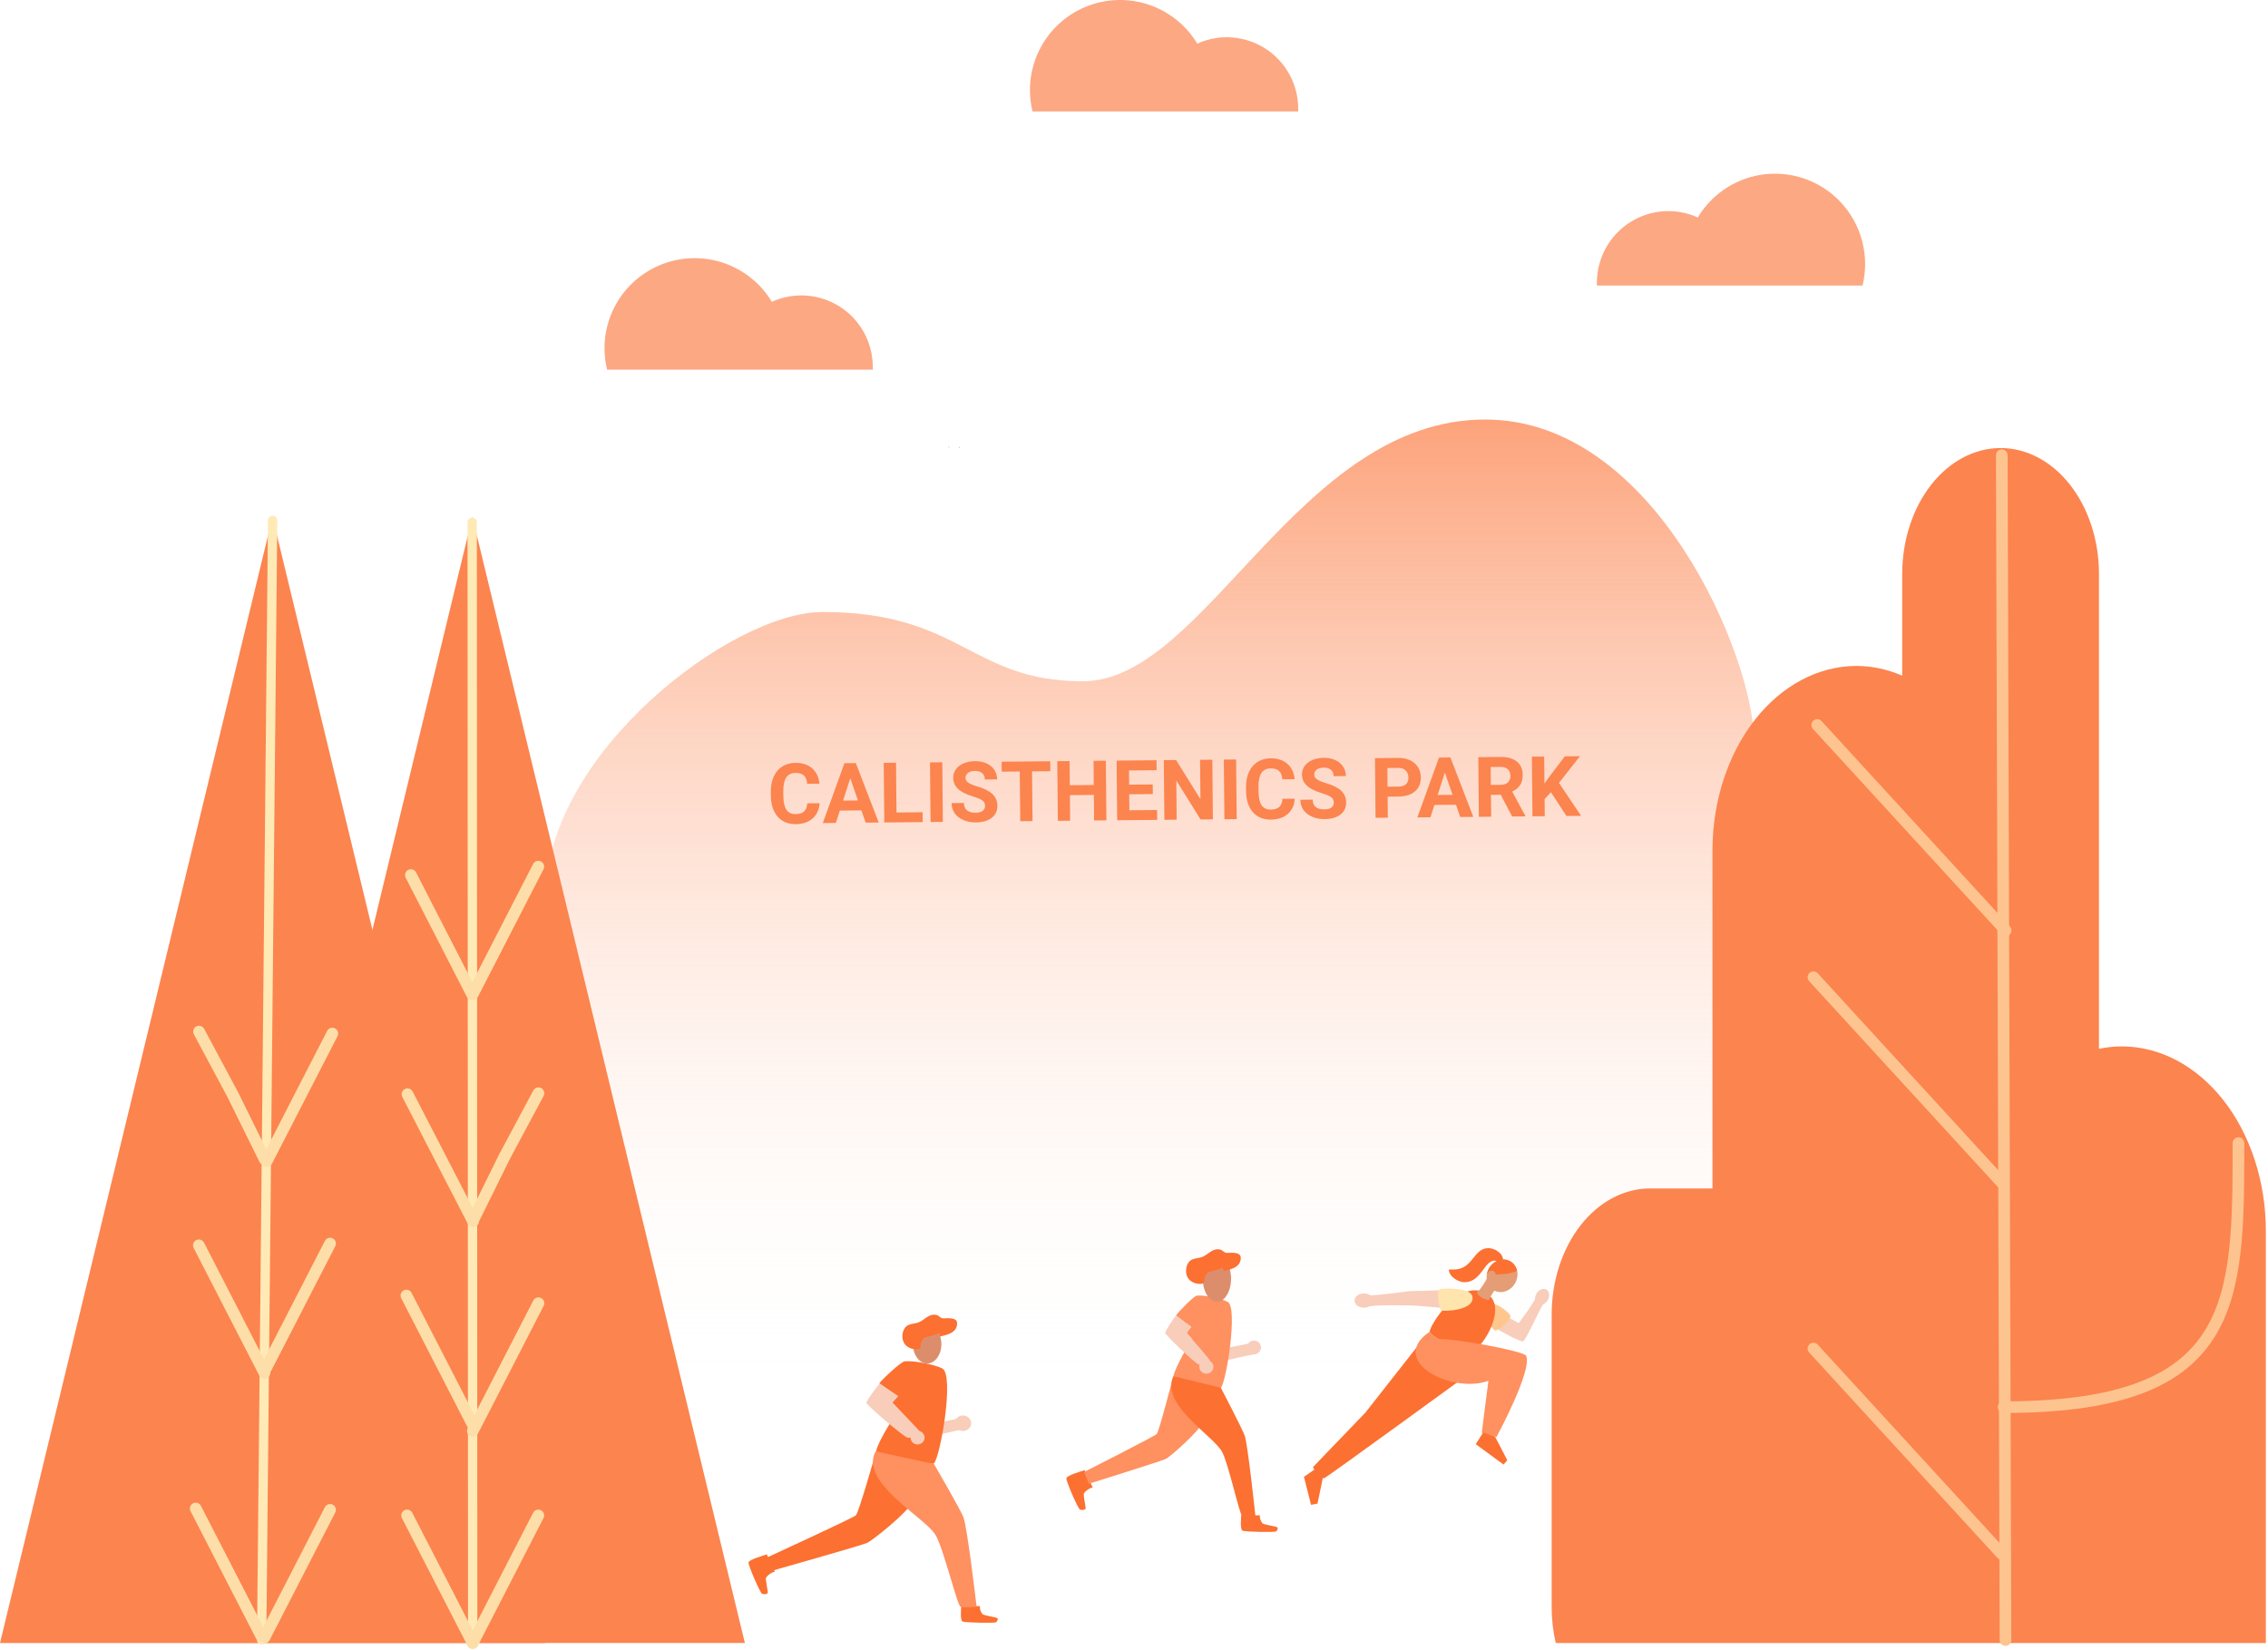 <svg width="973" height="708" viewBox="0 0 973 708" fill="none" xmlns="http://www.w3.org/2000/svg">
<path d="M750.379 597.725C751.173 499.152 752.442 340.808 752.442 317.373C752.442 282.989 710.517 180 637.179 180C556.835 180 517.132 292.305 464.542 292.305C416.341 292.305 412.54 262.579 352.873 262.579C313.995 262.579 234 323.268 234 385.311L287.248 597.677L750.379 597.725Z" fill="url(#paint0_linear)"/>
<path d="M375.95 622.709C375.252 624.566 368.463 649.024 367.15 650.195C365.838 651.365 329.079 668.252 329.079 668.252L331.573 673.844C331.573 673.844 370.094 662.945 372.089 661.98C374.084 661.016 389.27 649.207 391.586 644.245C393.901 639.283 378.61 622.64 375.95 622.709Z" fill="#FC7031"/>
<path d="M412.381 689.154C412.381 689.989 411.802 695.252 412.956 695.738C414.111 696.224 426.801 696.52 427.376 696.03C427.952 695.541 428.302 694.52 427.793 694.228C427.285 693.935 422.375 693.108 421.708 692.717C421.042 692.326 420.12 690.253 420.458 689.154" fill="#FC7031"/>
<path d="M532.49 650.184C532.49 651.018 531.911 656.282 533.065 656.768C534.22 657.254 546.911 657.549 547.486 657.06C548.061 656.571 548.411 655.55 547.902 655.257C547.394 654.965 542.484 654.138 541.818 653.747C541.151 653.356 540.23 651.283 540.567 650.184" fill="#FC7031"/>
<path d="M411.326 608.574C410.513 608.774 403.983 610.148 403.306 610.148C402.628 610.148 401.681 615.697 402.358 615.641C403.036 615.585 411.598 613.412 413.73 613.239C415.861 613.067 411.326 608.574 411.326 608.574Z" fill="#F8CDBA"/>
<path d="M535.479 576.495C534.666 576.695 528.136 578.07 527.459 578.07C526.781 578.07 525.834 583.618 526.512 583.562C527.189 583.506 535.751 581.333 537.883 581.161C540.015 580.988 535.479 576.495 535.479 576.495Z" fill="#F8CDBA"/>
<path d="M388.119 584.095C392.817 583.701 401.488 585.718 404.218 587.116C409.593 589.869 403.389 625.364 400.601 627.999C398.107 628.881 376.966 624.439 375.903 622.54C376.469 618.743 384.85 605.582 385.647 604.87C385.116 604.395 382.726 601.785 382.726 601.785C382.726 601.785 384.874 599.207 385.116 599.06C384.431 598.652 377.584 593.82 377.205 593.547C378.572 591.739 386.539 584.228 388.119 584.095Z" fill="#FC7031"/>
<path d="M395.079 614.802C394.708 614.007 383.305 602.29 382.894 601.819C383.516 601.059 384.546 599.892 385.392 599.018C382.137 596.931 378.643 594.563 377.386 593.607C377.362 593.63 377.352 593.656 377.328 593.682C376.759 594.28 371.689 600.949 371.689 601.887C371.689 602.825 387.207 616.1 389.144 616.75C391.082 617.399 395.45 615.599 395.079 614.802Z" fill="#F8CDBA"/>
<path d="M413.129 613.978C415.069 613.978 416.641 612.489 416.641 610.653C416.641 608.816 415.069 607.327 413.129 607.327C411.189 607.327 409.617 608.816 409.617 610.653C409.617 612.489 411.189 613.978 413.129 613.978Z" fill="#F8CDBA"/>
<path d="M400.699 628.156C400.699 628.156 411.591 646.913 413.257 650.813C414.924 654.713 418.982 689.392 418.982 689.392C418.982 689.392 413.556 689.955 412.097 689.392C410.637 688.83 404.587 663.602 401.251 658.431C396.172 650.572 368.585 635.916 375.648 622.708" fill="#FF905F"/>
<path d="M328.959 666.926C327.933 667.304 321.219 669.154 321.12 670.439C321.022 671.723 326.121 683.547 326.969 683.855C327.816 684.162 329.221 684.025 329.357 683.414C329.492 682.803 328.42 677.914 328.593 677.124C328.767 676.334 330.935 674.55 332.438 674.367" fill="#FC7031"/>
<path d="M465.322 630.785C464.296 631.163 457.582 633.013 457.483 634.298C457.385 635.583 462.484 647.406 463.332 647.714C464.179 648.022 465.584 647.884 465.72 647.273C465.856 646.662 464.783 641.773 464.957 640.983C465.13 640.193 467.298 638.41 468.801 638.227" fill="#FC7031"/>
<path d="M397.766 585.026C401.136 585.026 403.867 581.324 403.867 576.757C403.867 572.19 401.136 568.488 397.766 568.488C394.396 568.488 391.665 572.19 391.665 576.757C391.665 581.324 394.396 585.026 397.766 585.026Z" fill="#DC8E6C"/>
<path d="M387.142 573.348C387.142 570.799 388.392 569.19 389.408 568.679C391.37 567.681 392.189 568.126 394.165 567.349C396.305 566.517 398.141 564.089 400.646 564.089C402.987 564.089 402.776 565.27 404.364 565.619C405.3 565.823 410.619 564.738 410.619 567.794C410.619 572.5 404.734 572.882 403.371 573.485C403.167 572.943 402.929 572.412 402.659 571.893C401.587 572.874 397.705 573.556 397.078 573.776C395.626 574.308 394.933 576.325 394.933 577.642C394.933 578.96 393.589 578.965 393.252 578.965C390.148 578.965 387.142 577.198 387.142 573.348Z" fill="#FC7031"/>
<path d="M503.422 590.518C502.851 592.193 497.297 614.244 496.223 615.3C495.149 616.355 465.076 631.58 465.076 631.58L467.117 636.622C467.117 636.622 498.631 626.795 500.263 625.926C501.895 625.056 514.32 614.409 516.214 609.935C518.108 605.462 505.598 590.456 503.422 590.518Z" fill="#FF905F"/>
<path d="M513.484 555.91C517.354 555.555 524.495 557.371 526.744 558.63C531.172 561.108 526.062 593.061 523.765 595.432C521.711 596.227 504.297 592.228 503.422 590.518C503.888 587.1 510.791 575.252 511.447 574.611C511.01 574.184 509.041 571.834 509.041 571.834C509.041 571.834 510.811 569.514 511.01 569.382C510.446 569.014 504.806 564.665 504.494 564.419C505.62 562.791 512.182 556.03 513.484 555.91Z" fill="#FF905F"/>
<path d="M519.038 583.661C518.734 582.936 509.387 572.259 509.05 571.83C509.56 571.138 510.404 570.074 511.098 569.277C508.429 567.375 505.566 565.218 504.535 564.346C504.516 564.368 504.507 564.391 504.487 564.415C504.021 564.959 499.865 571.037 499.865 571.892C499.865 572.746 512.585 584.844 514.173 585.436C515.761 586.028 519.342 584.387 519.038 583.661Z" fill="#F8CDBA"/>
<path d="M537.959 581.086C539.626 581.086 540.978 579.766 540.978 578.138C540.978 576.509 539.626 575.189 537.959 575.189C536.292 575.189 534.94 576.509 534.94 578.138C534.94 579.766 536.292 581.086 537.959 581.086Z" fill="#F8CDBA"/>
<path d="M517.543 589.411C519.21 589.411 520.562 588.091 520.562 586.463C520.562 584.835 519.21 583.515 517.543 583.515C515.876 583.515 514.525 584.835 514.525 586.463C514.525 588.091 515.876 589.411 517.543 589.411Z" fill="#F8CDBA"/>
<path d="M393.646 619.773C395.313 619.773 396.665 618.453 396.665 616.825C396.665 615.196 395.313 613.876 393.646 613.876C391.979 613.876 390.628 615.196 390.628 616.825C390.628 618.453 391.979 619.773 393.646 619.773Z" fill="#F8CDBA"/>
<path d="M523.765 595.432C523.765 595.432 532.613 612.385 533.967 615.91C535.321 619.435 538.618 650.781 538.618 650.781C538.618 650.781 534.21 651.29 533.024 650.781C531.839 650.273 526.924 627.47 524.213 622.796C520.088 615.692 497.678 602.445 503.415 590.507" fill="#FC7031"/>
<path d="M522.071 558.539C525.422 558.539 528.138 554.118 528.138 548.663C528.138 543.209 525.422 538.788 522.071 538.788C518.72 538.788 516.004 543.209 516.004 548.663C516.004 554.118 518.72 558.539 522.071 558.539Z" fill="#DC8E6C"/>
<path d="M508.833 545.271C508.833 542.722 510.083 541.114 511.1 540.602C513.061 539.604 513.881 540.049 515.857 539.272C517.997 538.44 519.832 536.012 522.337 536.012C524.679 536.012 524.468 537.193 526.055 537.542C526.992 537.746 532.311 536.661 532.311 539.717C532.311 544.423 526.425 544.805 525.063 545.408C524.858 544.866 524.621 544.335 524.351 543.816C523.279 544.797 519.397 545.479 518.769 545.699C517.318 546.231 516.625 548.248 516.625 549.566C516.625 550.883 515.281 550.888 514.944 550.888C511.839 550.888 508.833 549.121 508.833 545.271Z" fill="#FC7031"/>
<path d="M611.705 573.067L585.809 606.05L563.295 629.47C563.295 630.413 567.388 634.291 568.015 634.291C569.552 633.661 628.195 590.926 628.195 590.926L611.705 573.067Z" fill="#FC7031"/>
<path d="M617.637 553.628C616.579 553.726 604.638 553.994 604.638 553.994C604.638 553.994 589.085 556.135 586.961 555.755C585.664 555.524 584.308 561.605 585.941 560.848C588.463 559.662 605.06 560.096 606.331 560.149C607.601 560.201 618.513 561.115 618.906 561.195C619.299 561.275 617.637 553.628 617.637 553.628Z" fill="#F8CDBA"/>
<path d="M642.164 569.957C642.832 570.863 652.086 575.652 653.329 575.553C654.571 575.454 661.006 560.437 662.431 558.98C662.739 558.671 658.91 555.805 658.833 556.665C658.699 558.197 651.533 567.729 651.533 567.729L646.783 565.012L642.164 569.957Z" fill="#F8CDBA"/>
<path d="M637.699 559.821C640.152 557.198 647.789 563.216 647.98 564.587C648.264 566.618 642.766 570.964 641.45 570.862C640.134 570.76 635.361 562.326 637.699 559.821Z" fill="#FFC78E"/>
<path d="M637.284 554.715C647.428 559.817 636.478 578.155 631.515 579.88C628.858 580.806 613.529 573.707 613.364 571.382C613.199 569.056 625.458 548.767 637.284 554.715Z" fill="#FC7031"/>
<path d="M631.689 556.281C632.824 562.375 619.158 562.792 618.289 562.221C617.42 561.65 616.343 554.435 617.42 553.193C619.855 552.622 630.978 552.457 631.689 556.281Z" fill="#FFE4AD"/>
<path d="M613.363 571.381C594.991 583.843 622.729 598.234 638.567 592.443C638.236 594.552 635.695 614.757 635.695 614.757L642.008 616.557C642.008 616.557 657.488 588.007 654.738 581.72C653.84 579.662 622.984 574.022 617.134 574.585C615.736 573.718 613.464 572.343 613.363 571.381Z" fill="#FF905F"/>
<path d="M636.308 614.619L633.115 619.639L645.041 628.383L646.657 626.539L641.387 616.395L636.308 614.619Z" fill="#FC7031"/>
<path d="M564.115 630.399L559.415 633.641L562.445 645.658L565.221 645.155L567.599 633.692L564.115 630.399Z" fill="#FC7031"/>
<path d="M664.186 557.414C665.021 555.576 664.521 553.665 663.07 553.145C661.619 552.625 659.766 553.694 658.931 555.531C658.096 557.369 658.596 559.28 660.047 559.8C661.498 560.32 663.351 559.251 664.186 557.414Z" fill="#F8CDBA"/>
<path d="M585.108 561.07C587.303 561.07 589.083 559.7 589.083 558.011C589.083 556.322 587.303 554.952 585.108 554.952C582.913 554.952 581.133 556.322 581.133 558.011C581.133 559.7 582.913 561.07 585.108 561.07Z" fill="#F8CDBA"/>
<path d="M650.751 548.75C651.778 544.966 649.766 541.289 646.257 540.538C642.748 539.788 639.071 542.247 638.044 546.031C637.017 549.815 639.029 553.491 642.538 554.242C646.047 554.993 649.724 552.534 650.751 548.75Z" fill="#E49D75"/>
<path d="M650.861 545.289C650.357 542.931 648.665 541.053 646.255 540.539C642.745 539.787 639.067 542.247 638.04 546.03C638.019 546.111 638 546.193 637.981 546.273C640.887 547.218 647.749 546.837 650.861 545.289Z" fill="#FC7031"/>
<path d="M638.596 547.112C638.431 548.136 634.977 553.66 633.698 554.481C633.614 555.829 637.15 558.055 638.836 557.677C639.522 556.133 640.697 554.01 641.726 553.143C642.755 552.275 638.596 547.112 638.596 547.112Z" fill="#E49D75"/>
<path d="M644.841 540.654C644.841 537.492 640.913 535.523 638.607 535.523C631.955 535.523 632.111 544.71 623.579 544.71C622.817 544.71 622.475 544.594 621.582 544.77C621.582 547.656 625.598 550.159 628.237 550.159C635.553 550.159 636.662 540.9 641.183 540.9C641.878 540.9 642.796 541.376 642.796 541.376L644.841 540.654Z" fill="#FC7031"/>
<path d="M641.416 547.507C641.819 546.608 641.423 545.624 640.531 545.309C639.639 544.994 638.589 545.468 638.187 546.366C637.784 547.265 638.18 548.249 639.072 548.564C639.964 548.879 641.014 548.406 641.416 547.507Z" fill="#E49D75"/>
<g filter="url(#filter0_b)">
<path d="M351.608 344.629C351.435 347.384 350.436 349.562 348.612 351.161C346.799 352.761 344.392 353.575 341.392 353.603C338.111 353.634 335.517 352.557 333.609 350.372C331.713 348.175 330.747 345.149 330.71 341.294L330.696 339.729C330.672 337.269 331.085 335.097 331.935 333.213C332.784 331.33 334.007 329.883 335.603 328.872C337.21 327.849 339.08 327.327 341.213 327.307C344.166 327.279 346.552 328.047 348.372 329.612C350.191 331.177 351.255 333.387 351.564 336.244L346.291 336.294C346.146 334.643 345.672 333.452 344.868 332.721C344.076 331.979 342.871 331.615 341.254 331.631C339.496 331.647 338.184 332.293 337.317 333.567C336.462 334.829 336.035 336.784 336.037 339.433L336.055 341.366C336.081 344.132 336.517 346.149 337.361 347.418C338.217 348.688 339.547 349.314 341.351 349.297C342.98 349.281 344.19 348.901 344.979 348.155C345.781 347.397 346.233 346.238 346.335 344.679L351.608 344.629ZM369.55 347.71L360.305 347.798L358.597 353.088L352.99 353.141L362.274 327.458L367.16 327.412L376.983 352.914L371.376 352.967L369.55 347.71ZM361.688 343.513L368.086 343.453L364.779 333.904L361.688 343.513ZM384.607 348.605L395.803 348.498L395.844 352.735L379.374 352.891L379.131 327.298L384.404 327.248L384.607 348.605ZM404.492 352.652L399.218 352.702L398.975 327.11L404.249 327.06L404.492 352.652ZM422.603 345.765C422.593 344.769 422.235 344.011 421.526 343.49C420.818 342.958 419.547 342.407 417.714 341.839C415.88 341.259 414.427 340.686 413.355 340.122C410.434 338.58 408.961 336.478 408.936 333.818C408.923 332.436 409.298 331.202 410.061 330.116C410.836 329.019 411.947 328.159 413.394 327.536C414.853 326.912 416.491 326.592 418.307 326.575C420.135 326.557 421.767 326.876 423.203 327.53C424.639 328.173 425.755 329.094 426.552 330.294C427.36 331.493 427.771 332.86 427.786 334.395L422.513 334.445C422.502 333.274 422.124 332.369 421.38 331.731C420.635 331.082 419.595 330.764 418.259 330.777C416.97 330.789 415.971 331.074 415.261 331.631C414.552 332.177 414.201 332.895 414.209 333.786C414.217 334.618 414.64 335.311 415.477 335.866C416.326 336.42 417.568 336.936 419.201 337.412C422.209 338.286 424.406 339.385 425.789 340.707C427.173 342.03 427.874 343.688 427.893 345.68C427.914 347.895 427.093 349.643 425.429 350.924C423.765 352.194 421.516 352.842 418.68 352.869C416.711 352.888 414.915 352.548 413.291 351.848C411.667 351.137 410.421 350.159 409.554 348.913C408.698 347.667 408.263 346.218 408.247 344.566L413.538 344.515C413.565 347.339 415.265 348.735 418.64 348.703C419.894 348.692 420.87 348.43 421.568 347.92C422.267 347.397 422.611 346.679 422.603 345.765ZM450.605 330.891L442.766 330.966L442.968 352.287L437.695 352.337L437.493 331.016L429.759 331.089L429.718 326.818L450.565 326.62L450.605 330.891ZM474.66 351.986L469.387 352.036L469.283 341.068L459 341.166L459.104 352.134L453.831 352.184L453.588 326.591L458.861 326.541L458.96 336.912L469.243 336.814L469.144 326.444L474.417 326.394L474.66 351.986ZM494.576 340.705L484.451 340.801L484.516 347.656L496.398 347.543L496.439 351.779L479.283 351.942L479.04 326.35L496.16 326.187L496.201 330.458L484.354 330.571L484.412 336.67L494.536 336.574L494.576 340.705ZM520.344 351.552L515.071 351.603L504.646 334.861L504.805 351.7L499.532 351.75L499.289 326.157L504.562 326.107L515.005 342.884L514.845 326.01L520.101 325.96L520.344 351.552ZM530.556 351.456L525.283 351.506L525.04 325.913L530.313 325.863L530.556 351.456ZM555.47 342.693C555.297 345.449 554.298 347.626 552.474 349.226C550.66 350.825 548.254 351.639 545.254 351.668C541.973 351.699 539.379 350.622 537.471 348.437C535.575 346.24 534.609 343.214 534.572 339.358L534.558 337.794C534.534 335.333 534.947 333.161 535.796 331.278C536.646 329.395 537.868 327.948 539.464 326.936C541.072 325.913 542.942 325.391 545.075 325.371C548.028 325.343 550.414 326.112 552.234 327.676C554.053 329.241 555.117 331.452 555.426 334.308L550.153 334.359C550.008 332.707 549.534 331.517 548.73 330.786C547.938 330.043 546.733 329.68 545.116 329.695C543.358 329.712 542.046 330.357 541.179 331.631C540.324 332.893 539.897 334.848 539.899 337.497L539.917 339.431C539.943 342.196 540.378 344.213 541.223 345.483C542.078 346.752 543.409 347.378 545.213 347.361C546.842 347.346 548.051 346.965 548.841 346.219C549.643 345.462 550.095 344.303 550.197 342.743L555.47 342.693ZM572.221 344.345C572.212 343.349 571.853 342.59 571.145 342.07C570.436 341.537 569.166 340.987 567.332 340.418C565.498 339.838 564.045 339.266 562.974 338.702C560.053 337.159 558.58 335.058 558.554 332.398C558.541 331.015 558.916 329.781 559.679 328.696C560.454 327.598 561.565 326.738 563.012 326.115C564.471 325.492 566.109 325.171 567.925 325.154C569.753 325.137 571.385 325.455 572.821 326.11C574.257 326.752 575.373 327.673 576.17 328.873C576.978 330.072 577.39 331.44 577.404 332.975L572.131 333.025C572.12 331.853 571.742 330.948 570.998 330.311C570.253 329.662 569.213 329.343 567.877 329.356C566.588 329.368 565.589 329.653 564.879 330.211C564.17 330.757 563.819 331.475 563.828 332.365C563.836 333.197 564.258 333.891 565.095 334.445C565.945 335 567.186 335.515 568.819 335.992C571.828 336.866 574.024 337.964 575.408 339.287C576.791 340.61 577.493 342.267 577.511 344.259C577.532 346.474 576.711 348.222 575.047 349.504C573.384 350.773 571.134 351.422 568.298 351.449C566.329 351.467 564.533 351.127 562.909 350.428C561.285 349.716 560.04 348.738 559.172 347.492C558.317 346.246 557.881 344.797 557.865 343.145L563.156 343.095C563.183 345.919 564.884 347.315 568.259 347.283C569.512 347.271 570.488 347.01 571.187 346.499C571.885 345.977 572.23 345.259 572.221 344.345ZM595.313 341.823L595.399 350.84L590.126 350.89L589.883 325.297L599.867 325.203C601.788 325.184 603.479 325.52 604.939 326.209C606.41 326.898 607.545 327.89 608.342 329.183C609.14 330.464 609.546 331.931 609.562 333.584C609.586 336.091 608.743 338.08 607.034 339.549C605.337 341.007 602.971 341.75 599.936 341.779L595.313 341.823ZM595.273 337.551L599.984 337.507C601.378 337.493 602.435 337.155 603.156 336.492C603.888 335.829 604.248 334.888 604.236 333.669C604.224 332.415 603.846 331.405 603.1 330.639C602.355 329.872 601.331 329.484 600.03 329.473L595.197 329.519L595.273 337.551ZM624.633 345.289L615.387 345.376L613.679 350.666L608.072 350.72L617.356 325.036L622.243 324.99L632.065 350.492L626.458 350.545L624.633 345.289ZM616.77 341.092L623.168 341.031L619.861 331.482L616.77 341.092ZM643.841 341.01L639.64 341.05L639.729 350.419L634.456 350.469L634.213 324.876L643.722 324.786C646.745 324.757 649.084 325.409 650.737 326.741C652.39 328.073 653.229 329.97 653.252 332.43C653.269 334.176 652.902 335.639 652.151 336.818C651.412 337.985 650.279 338.922 648.75 339.628L654.386 350.034L654.388 350.28L648.729 350.334L643.841 341.01ZM639.599 336.779L643.853 336.739C645.177 336.726 646.2 336.382 646.92 335.707C647.64 335.021 647.994 334.086 647.983 332.902C647.972 331.695 647.617 330.749 646.919 330.065C646.233 329.38 645.181 329.044 643.763 329.057L639.527 329.098L639.599 336.779ZM665.365 339.909L662.651 342.889L662.72 350.201L657.447 350.251L657.204 324.658L662.477 324.608L662.587 336.209L664.877 333.006L671.319 324.524L677.805 324.463L668.825 335.921L678.311 350.053L672.036 350.112L665.365 339.909Z" fill="#FC844F"/>
</g>
<path d="M789.254 542.379L823.615 476.431M789.254 671.337L809.985 631.017M789.254 455.047L823.615 389.099" stroke="#FEDEA8" stroke-width="3" stroke-miterlimit="10" stroke-linecap="round"/>
<path d="M116.911 221.807L0 704.967H233.822L116.911 221.807Z" fill="#FC844F"/>
<path d="M202.649 221.781L85.737 704.94H319.56L202.649 221.781Z" fill="#FC844F"/>
<path d="M202.578 224.066L202.794 704.474" stroke="#FFEAB6" stroke-width="4" stroke-miterlimit="10" stroke-linecap="round"/>
<path d="M116.96 223.25L112.248 703.637" stroke="#FFEAB6" stroke-width="4" stroke-miterlimit="10" stroke-linecap="round"/>
<path d="M202.794 704.963L230.941 650.22" stroke="#FEDEA8" stroke-width="5" stroke-miterlimit="10" stroke-linecap="round"/>
<path d="M202.861 613.907L231.008 559.164M113.461 588.308L141.609 533.565" stroke="#FEDEA8" stroke-width="5" stroke-miterlimit="10" stroke-linecap="round"/>
<path d="M113.45 702.573L141.597 647.83M113.45 589.065L85.303 534.322" stroke="#FEDEA8" stroke-width="5" stroke-miterlimit="10" stroke-linecap="round"/>
<path d="M202.861 523.799L216.445 496.264L231.008 469.056M114.429 498.201L128.503 470.829L142.577 443.457" stroke="#FEDEA8" stroke-width="5" stroke-miterlimit="10" stroke-linecap="round"/>
<path d="M113.521 497.355L99.937 469.82L85.373 442.612" stroke="#FEDEA8" stroke-width="5" stroke-miterlimit="10" stroke-linecap="round"/>
<path d="M202.794 426.594L230.941 371.85" stroke="#FEDEA8" stroke-width="5" stroke-miterlimit="10" stroke-linecap="round"/>
<path d="M202.794 704.963L174.647 650.22" stroke="#FEDEA8" stroke-width="5" stroke-miterlimit="10" stroke-linecap="round"/>
<path d="M787.365 604.795L759.218 550.052" stroke="#FEDEA8" stroke-width="3" stroke-miterlimit="10" stroke-linecap="round"/>
<path d="M202.496 426.562L176.278 375.465M112.116 701.983L83.969 647.239M789.417 495.775L761.27 441.032M202.956 524.015L174.809 469.494M202.496 610.613L174.35 555.869" stroke="#FEDEA8" stroke-width="5" stroke-miterlimit="10" stroke-linecap="round"/>
<circle cx="407.033" cy="191.826" r="0.245" fill="#C4C4C4"/>
<circle cx="411.603" cy="191.99" r="0.245" fill="#C4C4C4"/>
<path d="M799.047 122.519C801.247 113.512 800.154 104.013 795.967 95.745C791.781 87.476 784.778 80.987 776.229 77.453C767.68 73.919 758.151 73.575 749.37 76.484C740.59 79.392 733.14 85.361 728.372 93.306C723.702 91.19 718.577 90.281 713.466 90.663C708.355 91.045 703.421 92.706 699.114 95.493C694.808 98.28 691.267 102.104 688.814 106.617C686.361 111.13 685.076 116.188 685.074 121.328C685.074 121.73 685.074 122.149 685.074 122.519H799.047Z" fill="#FCA883"/>
<path d="M260.454 158.599C258.254 149.622 259.347 140.155 263.533 131.915C267.72 123.675 274.723 117.207 283.272 113.686C291.821 110.164 301.35 109.821 310.13 112.72C318.91 115.619 326.36 121.567 331.128 129.485C335.799 127.369 340.925 126.459 346.039 126.836C351.152 127.214 356.089 128.868 360.398 131.647C364.706 134.425 368.248 138.24 370.699 142.741C373.15 147.243 374.431 152.287 374.426 157.411C374.426 157.804 374.426 158.23 374.426 158.599H260.454Z" fill="#FCA883"/>
<path d="M442.972 47.829C440.772 38.852 441.865 29.385 446.052 21.145C450.238 12.905 457.241 6.437 465.79 2.915C474.339 -0.606 483.868 -0.949 492.649 1.95C501.429 4.849 508.879 10.796 513.647 18.715C518.317 16.599 523.444 15.688 528.557 16.066C533.671 16.444 538.608 18.098 542.916 20.877C547.224 23.655 550.766 27.47 553.217 31.971C555.668 36.473 556.95 41.517 556.945 46.641C556.945 47.034 556.945 47.46 556.945 47.829H442.972Z" fill="#FCA883"/>
<path d="M796.814 704.963H972.08V527.966C972.032 507.033 965.519 486.976 953.964 472.174C942.41 457.372 926.752 449.03 910.411 448.968C907.089 448.97 903.773 449.315 900.494 449.998V246.312C900.494 231.971 896.047 218.218 888.132 208.077C880.217 197.935 869.481 192.237 858.286 192.234C847.09 192.234 836.352 197.932 828.435 208.073C820.518 218.215 816.07 231.97 816.07 246.312V289.913C809.719 287.14 803.054 285.725 796.344 285.724C780.001 285.785 764.342 294.129 752.787 308.933C741.232 323.737 734.72 343.797 734.674 364.731V509.917H707.815C696.652 509.961 685.955 515.661 678.061 525.773C670.167 535.885 665.717 549.588 665.683 563.889V689.588C665.684 694.795 666.277 699.975 667.443 704.963" fill="#FC844F"/>
<path d="M859.609 603.757C960.327 603.757 960.327 558.658 960.327 490.47" stroke="#FEC48F" stroke-width="5" stroke-linecap="round" stroke-linejoin="round"/>
<path d="M858.793 507.446L777.99 419.298" stroke="#FEC48F" stroke-width="5" stroke-linecap="round" stroke-linejoin="round"/>
<path d="M860.425 399.22L779.623 311.071" stroke="#FEC48F" stroke-width="5" stroke-linecap="round" stroke-linejoin="round"/>
<path d="M858.793 666.766L777.99 578.618" stroke="#FEC48F" stroke-width="5" stroke-linecap="round" stroke-linejoin="round"/>
<path d="M860.381 703.671L858.793 195.336" stroke="#FEC48F" stroke-width="5" stroke-linecap="round" stroke-linejoin="round"/>
<defs>
<filter id="filter0_b" x="326.695" y="320.463" width="355.617" height="37.141" filterUnits="userSpaceOnUse" color-interpolation-filters="sRGB">
<feFlood flood-opacity="0" result="BackgroundImageFix"/>
<feGaussianBlur in="BackgroundImage" stdDeviation="2"/>
<feComposite in2="SourceAlpha" operator="in" result="effect1_backgroundBlur"/>
<feBlend mode="normal" in="SourceGraphic" in2="effect1_backgroundBlur" result="shape"/>
</filter>
<linearGradient id="paint0_linear" x1="493.221" y1="180" x2="493.221" y2="597.725" gradientUnits="userSpaceOnUse">
<stop stop-color="#FC7031"/>
<stop offset="0" stop-color="#FC8C5A" stop-opacity="0.802"/>
<stop offset="1" stop-color="white" stop-opacity="0"/>
</linearGradient>
</defs>
</svg>
